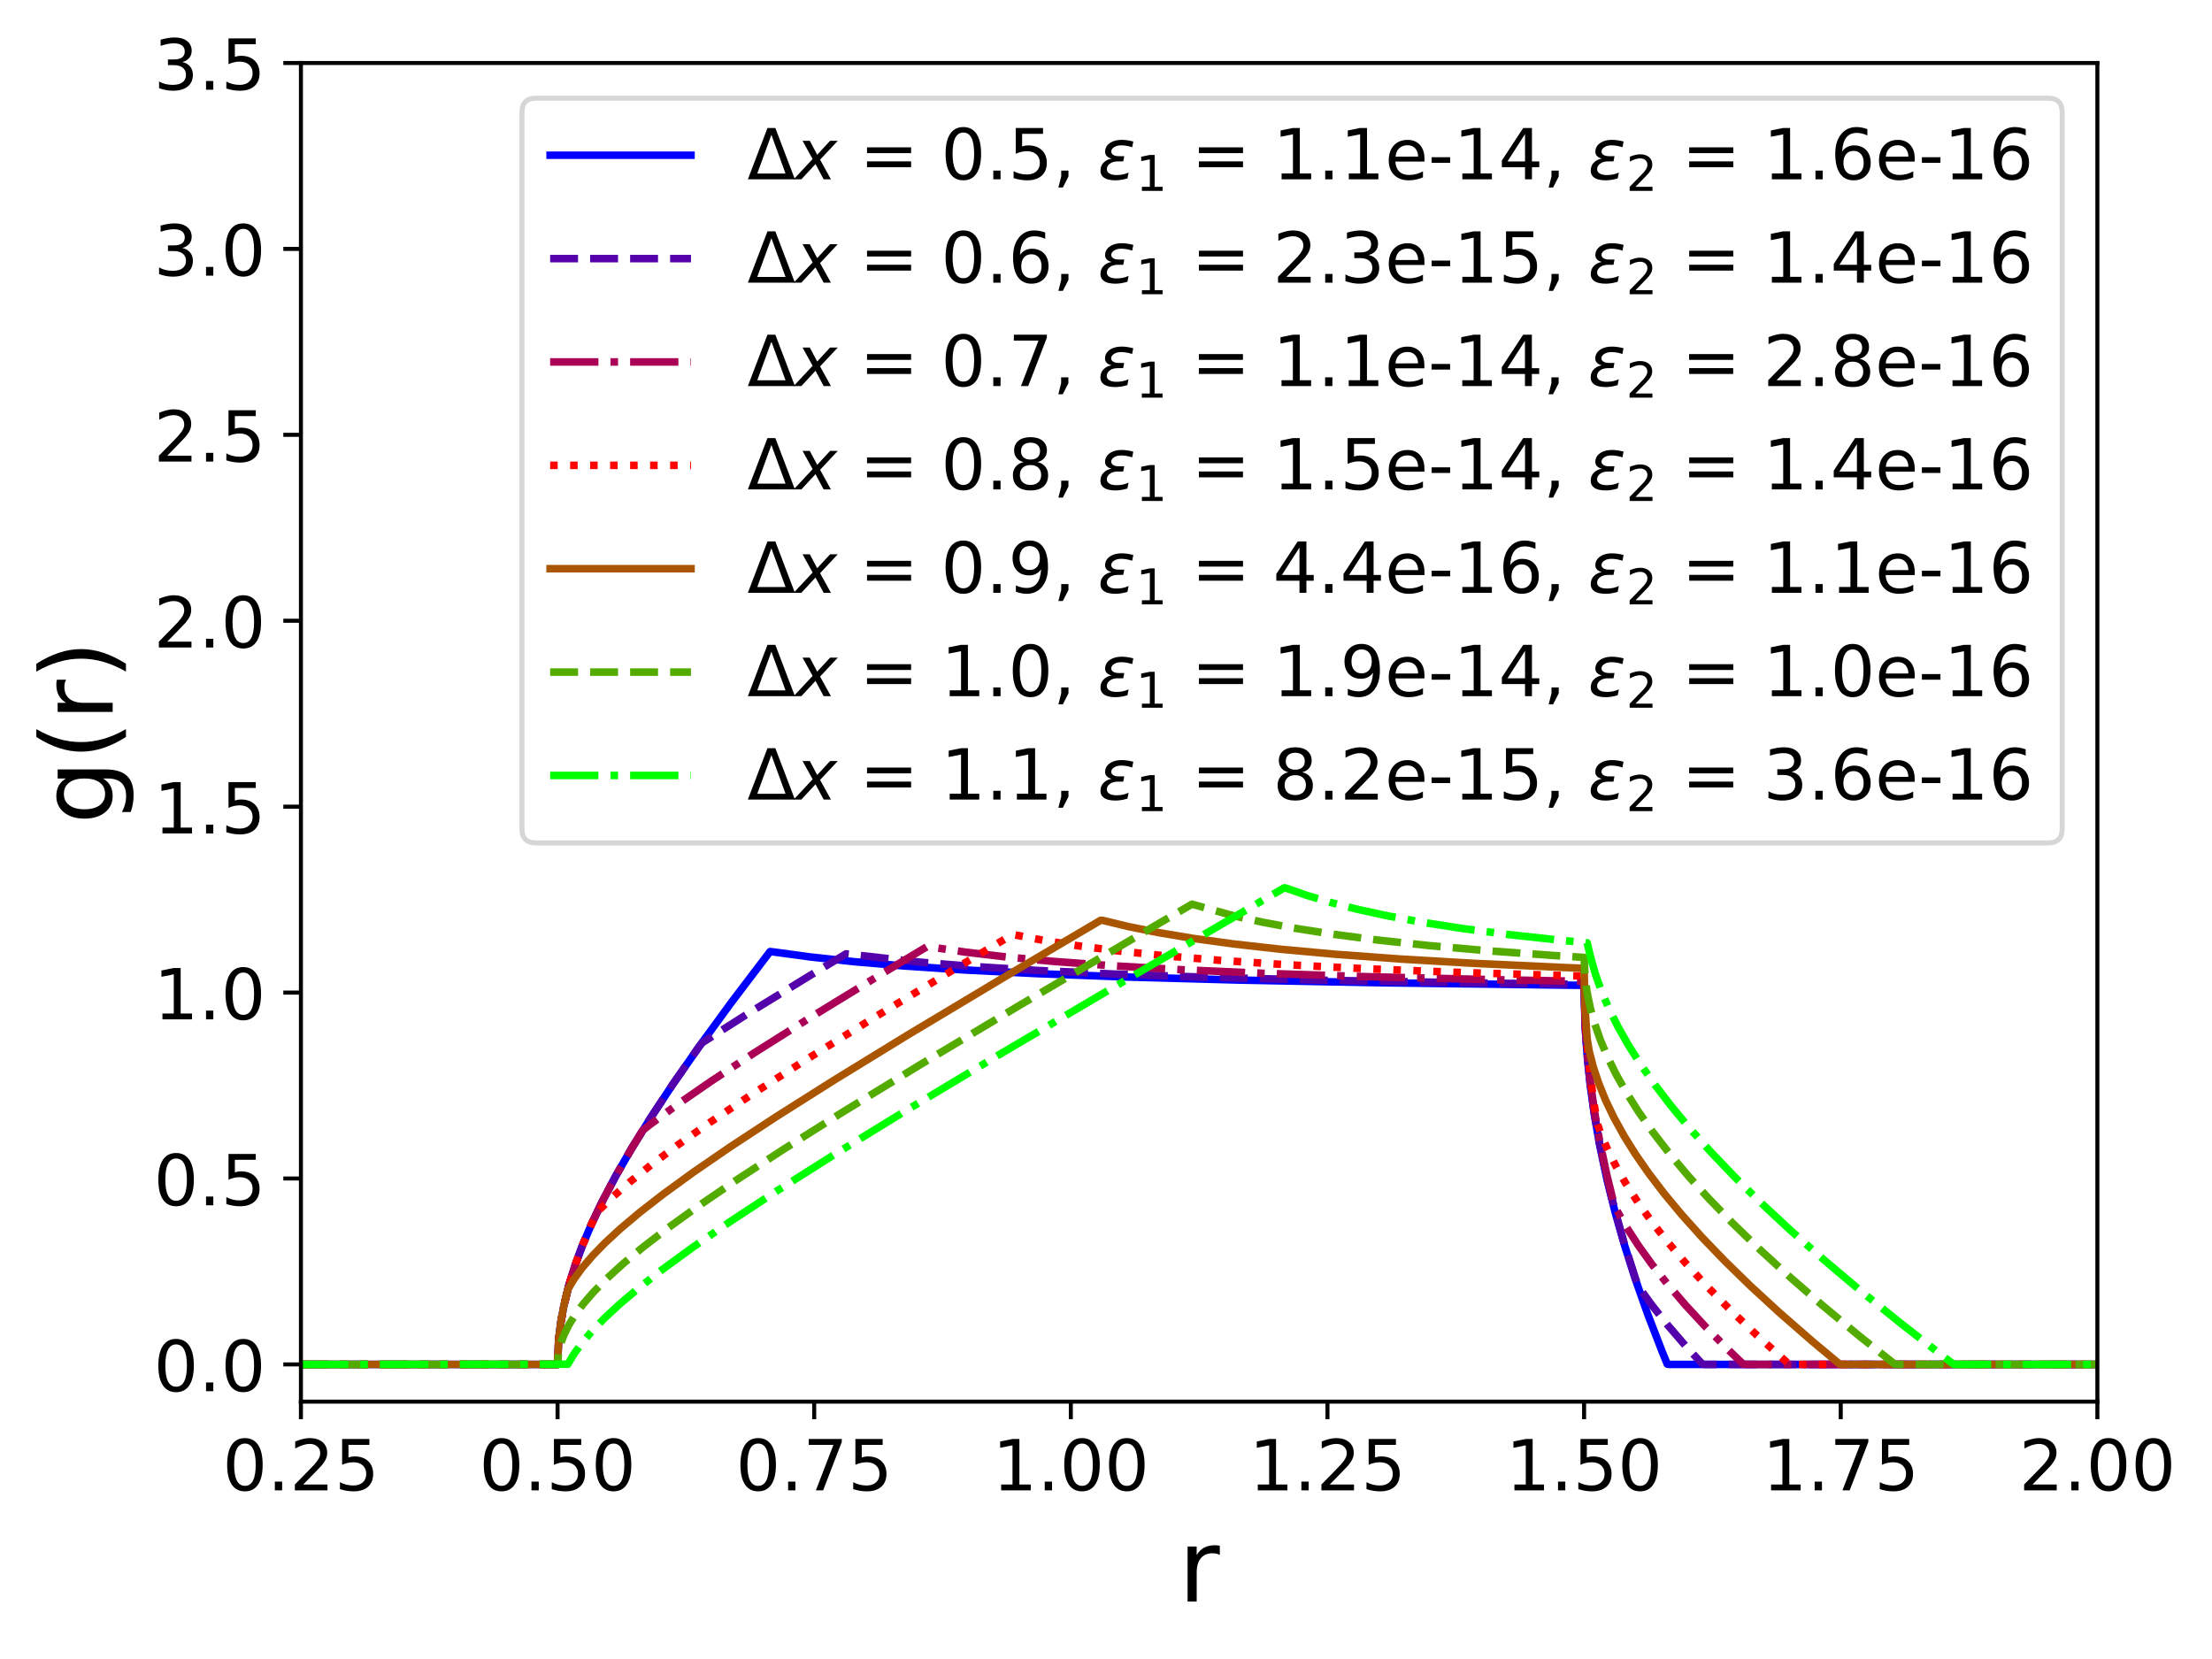 <?xml version="1.0" encoding="utf-8" standalone="no"?>
<!DOCTYPE svg PUBLIC "-//W3C//DTD SVG 1.1//EN"
  "http://www.w3.org/Graphics/SVG/1.1/DTD/svg11.dtd">
<!-- Created with matplotlib (http://matplotlib.org/) -->
<svg height="329.737pt" version="1.1" viewBox="0 0 439.727 329.737" width="439.727pt" xmlns="http://www.w3.org/2000/svg" xmlns:xlink="http://www.w3.org/1999/xlink">
 <defs>
  <style type="text/css">
*{stroke-linecap:butt;stroke-linejoin:round;}
  </style>
 </defs>
 <g id="figure_1">
  <g id="patch_1">
   <path d="M 0 329.737 
L 439.727 329.737 
L 439.727 0 
L 0 0 
z
" style="fill:#ffffff;"/>
  </g>
  <g id="axes_1">
   <g id="patch_2">
    <path d="M 59.821 278.631 
L 416.941 278.631 
L 416.941 12.519 
L 59.821 12.519 
z
" style="fill:#ffffff;"/>
   </g>
   <g id="matplotlib.axis_1">
    <g id="xtick_1">
     <g id="line2d_1">
      <defs>
       <path d="M 0 0 
L 0 3.5 
" id="mbc938f4e23" style="stroke:#000000;stroke-width:0.8;"/>
      </defs>
      <g>
       <use style="stroke:#000000;stroke-width:0.8;" x="59.821" xlink:href="#mbc938f4e23" y="278.631"/>
      </g>
     </g>
     <g id="text_1">
      <!-- 0.25 -->
      <defs>
       <path d="M 31.781 66.406 
Q 24.172 66.406 20.328 58.906 
Q 16.5 51.422 16.5 36.375 
Q 16.5 21.391 20.328 13.891 
Q 24.172 6.391 31.781 6.391 
Q 39.453 6.391 43.281 13.891 
Q 47.125 21.391 47.125 36.375 
Q 47.125 51.422 43.281 58.906 
Q 39.453 66.406 31.781 66.406 
z
M 31.781 74.219 
Q 44.047 74.219 50.516 64.516 
Q 56.984 54.828 56.984 36.375 
Q 56.984 17.969 50.516 8.266 
Q 44.047 -1.422 31.781 -1.422 
Q 19.531 -1.422 13.062 8.266 
Q 6.594 17.969 6.594 36.375 
Q 6.594 54.828 13.062 64.516 
Q 19.531 74.219 31.781 74.219 
z
" id="DejaVuSans-30"/>
       <path d="M 10.688 12.406 
L 21 12.406 
L 21 0 
L 10.688 0 
z
" id="DejaVuSans-2e"/>
       <path d="M 19.188 8.297 
L 53.609 8.297 
L 53.609 0 
L 7.328 0 
L 7.328 8.297 
Q 12.938 14.109 22.625 23.891 
Q 32.328 33.688 34.812 36.531 
Q 39.547 41.844 41.422 45.531 
Q 43.312 49.219 43.312 52.781 
Q 43.312 58.594 39.234 62.25 
Q 35.156 65.922 28.609 65.922 
Q 23.969 65.922 18.812 64.312 
Q 13.672 62.703 7.812 59.422 
L 7.812 69.391 
Q 13.766 71.781 18.938 73 
Q 24.125 74.219 28.422 74.219 
Q 39.75 74.219 46.484 68.547 
Q 53.219 62.891 53.219 53.422 
Q 53.219 48.922 51.531 44.891 
Q 49.859 40.875 45.406 35.406 
Q 44.188 33.984 37.641 27.219 
Q 31.109 20.453 19.188 8.297 
z
" id="DejaVuSans-32"/>
       <path d="M 10.797 72.906 
L 49.516 72.906 
L 49.516 64.594 
L 19.828 64.594 
L 19.828 46.734 
Q 21.969 47.469 24.109 47.828 
Q 26.266 48.188 28.422 48.188 
Q 40.625 48.188 47.75 41.5 
Q 54.891 34.812 54.891 23.391 
Q 54.891 11.625 47.562 5.094 
Q 40.234 -1.422 26.906 -1.422 
Q 22.312 -1.422 17.547 -0.641 
Q 12.797 0.141 7.719 1.703 
L 7.719 11.625 
Q 12.109 9.234 16.797 8.062 
Q 21.484 6.891 26.703 6.891 
Q 35.156 6.891 40.078 11.328 
Q 45.016 15.766 45.016 23.391 
Q 45.016 31 40.078 35.438 
Q 35.156 39.891 26.703 39.891 
Q 22.75 39.891 18.812 39.016 
Q 14.891 38.141 10.797 36.281 
z
" id="DejaVuSans-35"/>
      </defs>
      <g transform="translate(44.235 296.269)scale(0.14 -0.14)">
       <use xlink:href="#DejaVuSans-30"/>
       <use x="63.623" xlink:href="#DejaVuSans-2e"/>
       <use x="95.41" xlink:href="#DejaVuSans-32"/>
       <use x="159.033" xlink:href="#DejaVuSans-35"/>
      </g>
     </g>
    </g>
    <g id="xtick_2">
     <g id="line2d_2">
      <g>
       <use style="stroke:#000000;stroke-width:0.8;" x="110.838" xlink:href="#mbc938f4e23" y="278.631"/>
      </g>
     </g>
     <g id="text_2">
      <!-- 0.50 -->
      <g transform="translate(95.252 296.269)scale(0.14 -0.14)">
       <use xlink:href="#DejaVuSans-30"/>
       <use x="63.623" xlink:href="#DejaVuSans-2e"/>
       <use x="95.41" xlink:href="#DejaVuSans-35"/>
       <use x="159.033" xlink:href="#DejaVuSans-30"/>
      </g>
     </g>
    </g>
    <g id="xtick_3">
     <g id="line2d_3">
      <g>
       <use style="stroke:#000000;stroke-width:0.8;" x="161.855" xlink:href="#mbc938f4e23" y="278.631"/>
      </g>
     </g>
     <g id="text_3">
      <!-- 0.75 -->
      <defs>
       <path d="M 8.203 72.906 
L 55.078 72.906 
L 55.078 68.703 
L 28.609 0 
L 18.312 0 
L 43.219 64.594 
L 8.203 64.594 
z
" id="DejaVuSans-37"/>
      </defs>
      <g transform="translate(146.269 296.269)scale(0.14 -0.14)">
       <use xlink:href="#DejaVuSans-30"/>
       <use x="63.623" xlink:href="#DejaVuSans-2e"/>
       <use x="95.41" xlink:href="#DejaVuSans-37"/>
       <use x="159.033" xlink:href="#DejaVuSans-35"/>
      </g>
     </g>
    </g>
    <g id="xtick_4">
     <g id="line2d_4">
      <g>
       <use style="stroke:#000000;stroke-width:0.8;" x="212.872" xlink:href="#mbc938f4e23" y="278.631"/>
      </g>
     </g>
     <g id="text_4">
      <!-- 1.00 -->
      <defs>
       <path d="M 12.406 8.297 
L 28.516 8.297 
L 28.516 63.922 
L 10.984 60.406 
L 10.984 69.391 
L 28.422 72.906 
L 38.281 72.906 
L 38.281 8.297 
L 54.391 8.297 
L 54.391 0 
L 12.406 0 
z
" id="DejaVuSans-31"/>
      </defs>
      <g transform="translate(197.286 296.269)scale(0.14 -0.14)">
       <use xlink:href="#DejaVuSans-31"/>
       <use x="63.623" xlink:href="#DejaVuSans-2e"/>
       <use x="95.41" xlink:href="#DejaVuSans-30"/>
       <use x="159.033" xlink:href="#DejaVuSans-30"/>
      </g>
     </g>
    </g>
    <g id="xtick_5">
     <g id="line2d_5">
      <g>
       <use style="stroke:#000000;stroke-width:0.8;" x="263.889" xlink:href="#mbc938f4e23" y="278.631"/>
      </g>
     </g>
     <g id="text_5">
      <!-- 1.25 -->
      <g transform="translate(248.303 296.269)scale(0.14 -0.14)">
       <use xlink:href="#DejaVuSans-31"/>
       <use x="63.623" xlink:href="#DejaVuSans-2e"/>
       <use x="95.41" xlink:href="#DejaVuSans-32"/>
       <use x="159.033" xlink:href="#DejaVuSans-35"/>
      </g>
     </g>
    </g>
    <g id="xtick_6">
     <g id="line2d_6">
      <g>
       <use style="stroke:#000000;stroke-width:0.8;" x="314.906" xlink:href="#mbc938f4e23" y="278.631"/>
      </g>
     </g>
     <g id="text_6">
      <!-- 1.50 -->
      <g transform="translate(299.32 296.269)scale(0.14 -0.14)">
       <use xlink:href="#DejaVuSans-31"/>
       <use x="63.623" xlink:href="#DejaVuSans-2e"/>
       <use x="95.41" xlink:href="#DejaVuSans-35"/>
       <use x="159.033" xlink:href="#DejaVuSans-30"/>
      </g>
     </g>
    </g>
    <g id="xtick_7">
     <g id="line2d_7">
      <g>
       <use style="stroke:#000000;stroke-width:0.8;" x="365.923" xlink:href="#mbc938f4e23" y="278.631"/>
      </g>
     </g>
     <g id="text_7">
      <!-- 1.75 -->
      <g transform="translate(350.338 296.269)scale(0.14 -0.14)">
       <use xlink:href="#DejaVuSans-31"/>
       <use x="63.623" xlink:href="#DejaVuSans-2e"/>
       <use x="95.41" xlink:href="#DejaVuSans-37"/>
       <use x="159.033" xlink:href="#DejaVuSans-35"/>
      </g>
     </g>
    </g>
    <g id="xtick_8">
     <g id="line2d_8">
      <g>
       <use style="stroke:#000000;stroke-width:0.8;" x="416.941" xlink:href="#mbc938f4e23" y="278.631"/>
      </g>
     </g>
     <g id="text_8">
      <!-- 2.00 -->
      <g transform="translate(401.355 296.269)scale(0.14 -0.14)">
       <use xlink:href="#DejaVuSans-32"/>
       <use x="63.623" xlink:href="#DejaVuSans-2e"/>
       <use x="95.41" xlink:href="#DejaVuSans-30"/>
       <use x="159.033" xlink:href="#DejaVuSans-30"/>
      </g>
     </g>
    </g>
    <g id="text_9">
     <!-- r -->
     <defs>
      <path d="M 41.109 46.297 
Q 39.594 47.172 37.812 47.578 
Q 36.031 48 33.891 48 
Q 26.266 48 22.188 43.047 
Q 18.109 38.094 18.109 28.812 
L 18.109 0 
L 9.078 0 
L 9.078 54.688 
L 18.109 54.688 
L 18.109 46.188 
Q 20.953 51.172 25.484 53.578 
Q 30.031 56 36.531 56 
Q 37.453 56 38.578 55.875 
Q 39.703 55.766 41.062 55.516 
z
" id="DejaVuSans-72"/>
     </defs>
     <g transform="translate(234.27 318.377)scale(0.2 -0.2)">
      <use xlink:href="#DejaVuSans-72"/>
     </g>
    </g>
   </g>
   <g id="matplotlib.axis_2">
    <g id="ytick_1">
     <g id="line2d_9">
      <defs>
       <path d="M 0 0 
L -3.5 0 
" id="m02050841ba" style="stroke:#000000;stroke-width:0.8;"/>
      </defs>
      <g>
       <use style="stroke:#000000;stroke-width:0.8;" x="59.821" xlink:href="#m02050841ba" y="271.239"/>
      </g>
     </g>
     <g id="text_10">
      <!-- 0.0 -->
      <g transform="translate(30.556 276.558)scale(0.14 -0.14)">
       <use xlink:href="#DejaVuSans-30"/>
       <use x="63.623" xlink:href="#DejaVuSans-2e"/>
       <use x="95.41" xlink:href="#DejaVuSans-30"/>
      </g>
     </g>
    </g>
    <g id="ytick_2">
     <g id="line2d_10">
      <g>
       <use style="stroke:#000000;stroke-width:0.8;" x="59.821" xlink:href="#m02050841ba" y="234.279"/>
      </g>
     </g>
     <g id="text_11">
      <!-- 0.5 -->
      <g transform="translate(30.556 239.598)scale(0.14 -0.14)">
       <use xlink:href="#DejaVuSans-30"/>
       <use x="63.623" xlink:href="#DejaVuSans-2e"/>
       <use x="95.41" xlink:href="#DejaVuSans-35"/>
      </g>
     </g>
    </g>
    <g id="ytick_3">
     <g id="line2d_11">
      <g>
       <use style="stroke:#000000;stroke-width:0.8;" x="59.821" xlink:href="#m02050841ba" y="197.319"/>
      </g>
     </g>
     <g id="text_12">
      <!-- 1.0 -->
      <g transform="translate(30.556 202.638)scale(0.14 -0.14)">
       <use xlink:href="#DejaVuSans-31"/>
       <use x="63.623" xlink:href="#DejaVuSans-2e"/>
       <use x="95.41" xlink:href="#DejaVuSans-30"/>
      </g>
     </g>
    </g>
    <g id="ytick_4">
     <g id="line2d_12">
      <g>
       <use style="stroke:#000000;stroke-width:0.8;" x="59.821" xlink:href="#m02050841ba" y="160.359"/>
      </g>
     </g>
     <g id="text_13">
      <!-- 1.5 -->
      <g transform="translate(30.556 165.678)scale(0.14 -0.14)">
       <use xlink:href="#DejaVuSans-31"/>
       <use x="63.623" xlink:href="#DejaVuSans-2e"/>
       <use x="95.41" xlink:href="#DejaVuSans-35"/>
      </g>
     </g>
    </g>
    <g id="ytick_5">
     <g id="line2d_13">
      <g>
       <use style="stroke:#000000;stroke-width:0.8;" x="59.821" xlink:href="#m02050841ba" y="123.399"/>
      </g>
     </g>
     <g id="text_14">
      <!-- 2.0 -->
      <g transform="translate(30.556 128.718)scale(0.14 -0.14)">
       <use xlink:href="#DejaVuSans-32"/>
       <use x="63.623" xlink:href="#DejaVuSans-2e"/>
       <use x="95.41" xlink:href="#DejaVuSans-30"/>
      </g>
     </g>
    </g>
    <g id="ytick_6">
     <g id="line2d_14">
      <g>
       <use style="stroke:#000000;stroke-width:0.8;" x="59.821" xlink:href="#m02050841ba" y="86.439"/>
      </g>
     </g>
     <g id="text_15">
      <!-- 2.5 -->
      <g transform="translate(30.556 91.758)scale(0.14 -0.14)">
       <use xlink:href="#DejaVuSans-32"/>
       <use x="63.623" xlink:href="#DejaVuSans-2e"/>
       <use x="95.41" xlink:href="#DejaVuSans-35"/>
      </g>
     </g>
    </g>
    <g id="ytick_7">
     <g id="line2d_15">
      <g>
       <use style="stroke:#000000;stroke-width:0.8;" x="59.821" xlink:href="#m02050841ba" y="49.479"/>
      </g>
     </g>
     <g id="text_16">
      <!-- 3.0 -->
      <defs>
       <path d="M 40.578 39.312 
Q 47.656 37.797 51.625 33 
Q 55.609 28.219 55.609 21.188 
Q 55.609 10.406 48.188 4.484 
Q 40.766 -1.422 27.094 -1.422 
Q 22.516 -1.422 17.656 -0.516 
Q 12.797 0.391 7.625 2.203 
L 7.625 11.719 
Q 11.719 9.328 16.594 8.109 
Q 21.484 6.891 26.812 6.891 
Q 36.078 6.891 40.938 10.547 
Q 45.797 14.203 45.797 21.188 
Q 45.797 27.641 41.281 31.266 
Q 36.766 34.906 28.719 34.906 
L 20.219 34.906 
L 20.219 43.016 
L 29.109 43.016 
Q 36.375 43.016 40.234 45.922 
Q 44.094 48.828 44.094 54.297 
Q 44.094 59.906 40.109 62.906 
Q 36.141 65.922 28.719 65.922 
Q 24.656 65.922 20.016 65.031 
Q 15.375 64.156 9.812 62.312 
L 9.812 71.094 
Q 15.438 72.656 20.344 73.438 
Q 25.25 74.219 29.594 74.219 
Q 40.828 74.219 47.359 69.109 
Q 53.906 64.016 53.906 55.328 
Q 53.906 49.266 50.438 45.094 
Q 46.969 40.922 40.578 39.312 
z
" id="DejaVuSans-33"/>
      </defs>
      <g transform="translate(30.556 54.798)scale(0.14 -0.14)">
       <use xlink:href="#DejaVuSans-33"/>
       <use x="63.623" xlink:href="#DejaVuSans-2e"/>
       <use x="95.41" xlink:href="#DejaVuSans-30"/>
      </g>
     </g>
    </g>
    <g id="ytick_8">
     <g id="line2d_16">
      <g>
       <use style="stroke:#000000;stroke-width:0.8;" x="59.821" xlink:href="#m02050841ba" y="12.519"/>
      </g>
     </g>
     <g id="text_17">
      <!-- 3.5 -->
      <g transform="translate(30.556 17.838)scale(0.14 -0.14)">
       <use xlink:href="#DejaVuSans-33"/>
       <use x="63.623" xlink:href="#DejaVuSans-2e"/>
       <use x="95.41" xlink:href="#DejaVuSans-35"/>
      </g>
     </g>
    </g>
    <g id="text_18">
     <!-- g(r) -->
     <defs>
      <path d="M 45.406 27.984 
Q 45.406 37.75 41.375 43.109 
Q 37.359 48.484 30.078 48.484 
Q 22.859 48.484 18.828 43.109 
Q 14.797 37.75 14.797 27.984 
Q 14.797 18.266 18.828 12.891 
Q 22.859 7.516 30.078 7.516 
Q 37.359 7.516 41.375 12.891 
Q 45.406 18.266 45.406 27.984 
z
M 54.391 6.781 
Q 54.391 -7.172 48.188 -13.984 
Q 42 -20.797 29.203 -20.797 
Q 24.469 -20.797 20.266 -20.094 
Q 16.062 -19.391 12.109 -17.922 
L 12.109 -9.188 
Q 16.062 -11.328 19.922 -12.344 
Q 23.781 -13.375 27.781 -13.375 
Q 36.625 -13.375 41.016 -8.766 
Q 45.406 -4.156 45.406 5.172 
L 45.406 9.625 
Q 42.625 4.781 38.281 2.391 
Q 33.938 0 27.875 0 
Q 17.828 0 11.672 7.656 
Q 5.516 15.328 5.516 27.984 
Q 5.516 40.672 11.672 48.328 
Q 17.828 56 27.875 56 
Q 33.938 56 38.281 53.609 
Q 42.625 51.219 45.406 46.391 
L 45.406 54.688 
L 54.391 54.688 
z
" id="DejaVuSans-67"/>
      <path d="M 31 75.875 
Q 24.469 64.656 21.281 53.656 
Q 18.109 42.672 18.109 31.391 
Q 18.109 20.125 21.312 9.062 
Q 24.516 -2 31 -13.188 
L 23.188 -13.188 
Q 15.875 -1.703 12.234 9.375 
Q 8.594 20.453 8.594 31.391 
Q 8.594 42.281 12.203 53.312 
Q 15.828 64.359 23.188 75.875 
z
" id="DejaVuSans-28"/>
      <path d="M 8.016 75.875 
L 15.828 75.875 
Q 23.141 64.359 26.781 53.312 
Q 30.422 42.281 30.422 31.391 
Q 30.422 20.453 26.781 9.375 
Q 23.141 -1.703 15.828 -13.188 
L 8.016 -13.188 
Q 14.5 -2 17.703 9.062 
Q 20.906 20.125 20.906 31.391 
Q 20.906 42.672 17.703 53.656 
Q 14.5 64.656 8.016 75.875 
z
" id="DejaVuSans-29"/>
     </defs>
     <g transform="translate(22.397 163.837)rotate(-90)scale(0.2 -0.2)">
      <use xlink:href="#DejaVuSans-67"/>
      <use x="63.477" xlink:href="#DejaVuSans-28"/>
      <use x="102.49" xlink:href="#DejaVuSans-72"/>
      <use x="143.604" xlink:href="#DejaVuSans-29"/>
     </g>
    </g>
   </g>
   <g id="line2d_17">
    <path clip-path="url(#pb75521a638)" d="M 59.617 271.239 
L 110.838 271.239 
L 111.042 266.558 
L 111.45 263.113 
L 112.062 259.707 
L 113.083 255.535 
L 114.307 251.584 
L 115.735 247.702 
L 117.572 243.365 
L 119.817 238.67 
L 122.47 233.66 
L 125.531 228.351 
L 129.204 222.426 
L 133.693 215.629 
L 138.999 208.025 
L 145.325 199.367 
L 152.876 189.427 
L 153.08 189.163 
L 153.896 189.256 
L 161.039 190.228 
L 169.61 191.16 
L 179.609 192.017 
L 191.649 192.818 
L 206.138 193.551 
L 223.892 194.221 
L 246.135 194.828 
L 274.501 195.37 
L 311.641 195.844 
L 314.906 195.877 
L 315.11 203.979 
L 315.519 209.924 
L 316.131 215.77 
L 316.947 221.603 
L 317.967 227.451 
L 319.396 234.225 
L 321.028 240.802 
L 322.865 247.284 
L 325.11 254.335 
L 327.559 261.276 
L 330.416 268.672 
L 331.436 271.17 
L 331.844 271.239 
L 417.145 271.239 
L 417.145 271.239 
" style="fill:none;stroke:#0000ff;stroke-linecap:square;stroke-width:1.5;"/>
   </g>
   <g id="line2d_18">
    <path clip-path="url(#pb75521a638)" d="M 59.617 271.239 
L 110.838 271.239 
L 111.042 266.558 
L 111.45 263.113 
L 112.062 259.707 
L 113.083 255.535 
L 114.307 251.584 
L 115.735 247.702 
L 117.572 243.365 
L 119.817 238.67 
L 122.47 233.66 
L 125.531 228.351 
L 129.204 222.426 
L 133.693 215.629 
L 138.999 208.025 
L 139.611 207.274 
L 148.795 201.429 
L 161.039 193.916 
L 168.181 189.622 
L 182.874 191.271 
L 193.281 192.111 
L 205.934 192.899 
L 221.239 193.621 
L 240.217 194.285 
L 263.889 194.881 
L 294.295 195.414 
L 314.906 195.68 
L 315.11 203.783 
L 315.519 209.728 
L 316.131 215.575 
L 316.947 221.409 
L 317.967 227.258 
L 319.396 234.035 
L 321.028 240.615 
L 322.865 247.098 
L 325.11 254.153 
L 325.722 255.78 
L 328.375 259.45 
L 331.436 263.318 
L 335.109 267.585 
L 338.374 271.121 
L 338.782 271.239 
L 417.145 271.239 
L 417.145 271.239 
" style="fill:none;stroke:#5400ab;stroke-dasharray:5.55,2.4;stroke-dashoffset:0;stroke-width:1.5;"/>
   </g>
   <g id="line2d_19">
    <path clip-path="url(#pb75521a638)" d="M 59.617 271.239 
L 110.838 271.239 
L 111.042 266.558 
L 111.45 263.113 
L 112.062 259.707 
L 113.083 255.535 
L 114.307 251.584 
L 115.735 247.702 
L 117.572 243.365 
L 119.817 238.67 
L 122.47 233.66 
L 125.531 228.351 
L 127.775 224.683 
L 129.408 223.414 
L 134.714 219.529 
L 141.448 214.884 
L 150.019 209.256 
L 161.039 202.302 
L 175.323 193.564 
L 184.302 188.171 
L 185.119 188.271 
L 191.853 189.265 
L 199.812 190.211 
L 209.403 191.118 
L 220.831 191.967 
L 234.503 192.754 
L 251.237 193.487 
L 271.848 194.158 
L 297.561 194.766 
L 314.906 195.078 
L 315.11 203.182 
L 315.519 209.13 
L 316.131 214.979 
L 316.947 220.817 
L 317.967 226.671 
L 319.396 233.454 
L 320.824 239.267 
L 321.232 240.311 
L 323.273 243.862 
L 325.722 247.638 
L 328.375 251.323 
L 331.436 255.206 
L 335.109 259.491 
L 339.19 263.901 
L 343.884 268.633 
L 346.537 271.182 
L 347.149 271.239 
L 417.145 271.239 
L 417.145 271.239 
" style="fill:none;stroke:#aa0055;stroke-dasharray:9.6,2.4,1.5,2.4;stroke-dashoffset:0;stroke-width:1.5;"/>
   </g>
   <g id="line2d_20">
    <path clip-path="url(#pb75521a638)" d="M 59.617 271.239 
L 110.838 271.239 
L 111.042 266.558 
L 111.45 263.113 
L 112.062 259.707 
L 113.083 255.535 
L 114.307 251.584 
L 115.735 247.702 
L 117.572 243.365 
L 118.796 240.843 
L 121.653 238.069 
L 125.123 235.032 
L 129.408 231.591 
L 134.714 227.632 
L 141.244 223.046 
L 149.407 217.595 
L 159.814 210.926 
L 173.079 202.706 
L 190.425 192.234 
L 201.24 185.803 
L 201.648 185.825 
L 207.362 186.923 
L 214.096 187.987 
L 222.055 189.012 
L 231.442 189.989 
L 242.462 190.905 
L 255.726 191.777 
L 271.644 192.589 
L 290.826 193.337 
L 314.294 194.021 
L 314.906 194.037 
L 315.11 202.142 
L 315.519 208.094 
L 316.131 213.948 
L 316.947 219.793 
L 317.559 223.445 
L 318.171 225.239 
L 319.6 228.567 
L 321.232 231.828 
L 323.273 235.396 
L 325.722 239.192 
L 328.375 242.899 
L 331.436 246.806 
L 335.109 251.118 
L 339.19 255.557 
L 343.884 260.321 
L 349.19 265.377 
L 355.108 270.704 
L 355.72 271.239 
L 417.145 271.239 
L 417.145 271.239 
" style="fill:none;stroke:#fe0100;stroke-dasharray:1.5,2.475;stroke-dashoffset:0;stroke-width:1.5;"/>
   </g>
   <g id="line2d_21">
    <path clip-path="url(#pb75521a638)" d="M 59.617 271.239 
L 110.838 271.239 
L 111.042 266.558 
L 111.45 263.113 
L 112.062 259.707 
L 112.878 256.321 
L 114.103 254.276 
L 115.735 252.033 
L 117.776 249.641 
L 120.225 247.119 
L 123.286 244.289 
L 127.163 241.024 
L 131.857 237.374 
L 137.775 233.07 
L 145.121 228.02 
L 154.304 221.994 
L 165.732 214.772 
L 180.425 205.759 
L 199.608 194.263 
L 218.79 182.95 
L 219.198 182.96 
L 224.3 184.191 
L 230.218 185.382 
L 237.156 186.54 
L 245.115 187.637 
L 254.502 188.696 
L 265.318 189.687 
L 278.174 190.635 
L 293.275 191.52 
L 311.437 192.353 
L 314.906 192.49 
L 315.11 200.599 
L 315.519 206.555 
L 315.927 208.998 
L 316.743 212.146 
L 317.763 215.227 
L 319.192 218.753 
L 320.824 222.155 
L 322.865 225.845 
L 325.11 229.438 
L 327.763 233.26 
L 330.824 237.272 
L 334.293 241.449 
L 338.374 245.996 
L 342.864 250.658 
L 347.965 255.631 
L 353.679 260.888 
L 360.21 266.586 
L 365.719 271.191 
L 366.332 271.239 
L 417.145 271.239 
L 417.145 271.239 
" style="fill:none;stroke:#aa5500;stroke-linecap:square;stroke-width:1.5;"/>
   </g>
   <g id="line2d_22">
    <path clip-path="url(#pb75521a638)" d="M 59.617 271.239 
L 110.838 271.239 
L 111.042 268.899 
L 111.45 267.176 
L 112.062 265.473 
L 113.083 263.387 
L 114.307 261.411 
L 115.939 259.214 
L 117.98 256.855 
L 120.633 254.158 
L 123.898 251.185 
L 127.775 247.961 
L 132.673 244.189 
L 138.795 239.775 
L 146.346 234.62 
L 155.733 228.493 
L 167.569 221.044 
L 182.874 211.686 
L 202.873 199.733 
L 229.81 183.906 
L 236.952 179.743 
L 245.319 182.07 
L 251.033 183.335 
L 257.563 184.553 
L 265.114 185.734 
L 273.889 186.877 
L 284.092 187.975 
L 295.928 189.019 
L 309.805 190.011 
L 314.906 190.327 
L 315.11 194.389 
L 315.519 197.384 
L 316.131 200.34 
L 316.947 203.3 
L 318.171 206.813 
L 319.6 210.188 
L 321.232 213.501 
L 323.273 217.133 
L 325.722 221.004 
L 328.579 225.065 
L 331.844 229.289 
L 335.517 233.66 
L 339.599 238.17 
L 344.292 243.019 
L 349.598 248.17 
L 355.516 253.6 
L 362.25 259.466 
L 369.801 265.738 
L 376.739 271.239 
L 417.145 271.239 
L 417.145 271.239 
" style="fill:none;stroke:#54ab00;stroke-dasharray:5.55,2.4;stroke-dashoffset:0;stroke-width:1.5;"/>
   </g>
   <g id="line2d_23">
    <path clip-path="url(#pb75521a638)" d="M 59.617 271.239 
L 112.878 271.201 
L 114.103 269.155 
L 115.735 266.908 
L 117.776 264.513 
L 120.225 261.987 
L 123.286 259.152 
L 127.163 255.882 
L 131.857 252.227 
L 137.775 247.916 
L 145.121 242.86 
L 154.1 236.959 
L 165.528 229.725 
L 180.221 220.701 
L 199.404 209.197 
L 225.116 194.051 
L 255.318 176.481 
L 255.726 176.576 
L 259.808 177.999 
L 264.501 179.4 
L 269.807 180.752 
L 275.929 182.08 
L 282.868 183.357 
L 290.826 184.594 
L 300.009 185.793 
L 310.621 186.948 
L 315.519 187.415 
L 316.131 190.014 
L 317.151 193.651 
L 318.376 197.077 
L 319.804 200.416 
L 321.641 204.108 
L 323.681 207.71 
L 326.13 211.577 
L 328.987 215.656 
L 332.252 219.915 
L 335.925 224.334 
L 340.007 228.903 
L 344.7 233.82 
L 350.006 239.049 
L 355.924 244.562 
L 362.454 250.342 
L 369.801 256.548 
L 377.964 263.151 
L 387.147 270.29 
L 388.371 271.222 
L 389.8 271.239 
L 417.145 271.239 
L 417.145 271.239 
" style="fill:none;stroke:#00ff00;stroke-dasharray:9.6,2.4,1.5,2.4;stroke-dashoffset:0;stroke-width:1.5;"/>
   </g>
   <g id="patch_3">
    <path d="M 59.821 278.631 
L 59.821 12.519 
" style="fill:none;stroke:#000000;stroke-linecap:square;stroke-linejoin:miter;stroke-width:0.8;"/>
   </g>
   <g id="patch_4">
    <path d="M 416.941 278.631 
L 416.941 12.519 
" style="fill:none;stroke:#000000;stroke-linecap:square;stroke-linejoin:miter;stroke-width:0.8;"/>
   </g>
   <g id="patch_5">
    <path d="M 59.821 278.631 
L 416.941 278.631 
" style="fill:none;stroke:#000000;stroke-linecap:square;stroke-linejoin:miter;stroke-width:0.8;"/>
   </g>
   <g id="patch_6">
    <path d="M 59.821 12.519 
L 416.941 12.519 
" style="fill:none;stroke:#000000;stroke-linecap:square;stroke-linejoin:miter;stroke-width:0.8;"/>
   </g>
   <g id="legend_1">
    <g id="patch_7">
     <path d="M 106.561 167.565 
L 407.141 167.565 
Q 409.941 167.565 409.941 164.765 
L 409.941 22.319 
Q 409.941 19.519 407.141 19.519 
L 106.561 19.519 
Q 103.761 19.519 103.761 22.319 
L 103.761 164.765 
Q 103.761 167.565 106.561 167.565 
z
" style="fill:#ffffff;opacity:0.8;stroke:#cccccc;stroke-linejoin:miter;"/>
    </g>
    <g id="line2d_24">
     <path d="M 109.361 30.857 
L 137.361 30.857 
" style="fill:none;stroke:#0000ff;stroke-linecap:square;stroke-width:1.5;"/>
    </g>
    <g id="line2d_25"/>
    <g id="text_19">
     <!-- $\Delta x$ = 0.5, $\varepsilon_1$ = 1.1e-14, $\varepsilon_2$ = 1.6e-16 -->
     <defs>
      <path d="M 34.188 63.188 
L 14.156 8.203 
L 54.25 8.203 
z
M 0.781 0 
L 28.609 72.906 
L 39.797 72.906 
L 67.578 0 
z
" id="DejaVuSans-394"/>
      <path d="M 60.016 54.688 
L 34.906 27.875 
L 50.297 0 
L 39.984 0 
L 28.422 21.688 
L 8.297 0 
L -2.594 0 
L 24.312 28.812 
L 10.016 54.688 
L 20.312 54.688 
L 30.812 34.906 
L 49.125 54.688 
z
" id="DejaVuSans-Oblique-78"/>
      <path id="DejaVuSans-20"/>
      <path d="M 10.594 45.406 
L 73.188 45.406 
L 73.188 37.203 
L 10.594 37.203 
z
M 10.594 25.484 
L 73.188 25.484 
L 73.188 17.188 
L 10.594 17.188 
z
" id="DejaVuSans-3d"/>
      <path d="M 11.719 12.406 
L 22.016 12.406 
L 22.016 4 
L 14.016 -11.625 
L 7.719 -11.625 
L 11.719 4 
z
" id="DejaVuSans-2c"/>
      <path d="M 19.734 29.5 
Q 14.453 30.672 12.156 33.844 
Q 10.453 36.078 10.453 39.109 
Q 10.453 47.406 18.359 52.25 
Q 24.609 56.062 34.188 56.062 
Q 37.891 56.062 41.938 55.469 
Q 46 54.891 50.531 53.719 
L 48.969 45.562 
Q 44.484 46.969 40.719 47.609 
Q 36.859 48.25 33.406 48.25 
Q 27.594 48.25 23.781 46 
Q 19.188 43.312 19.188 39.406 
Q 19.188 36.812 21.578 35.016 
Q 24.422 32.859 30.078 32.859 
L 37.641 32.859 
L 36.234 25.438 
L 29 25.438 
Q 22.266 25.438 18.312 22.953 
Q 12.938 19.578 12.938 14.312 
Q 12.938 10.984 15.828 8.797 
Q 19.438 6.062 26.812 6.062 
Q 31.344 6.062 35.688 6.938 
Q 40.047 7.859 43.844 9.672 
L 42.188 1.312 
Q 37.547 -0.047 33.297 -0.734 
Q 29.047 -1.422 25.141 -1.422 
Q 13.531 -1.422 8.062 3.031 
Q 3.906 6.453 3.906 12.203 
Q 3.906 19.969 9.375 24.75 
Q 13.422 28.328 19.734 29.5 
z
" id="DejaVuSans-Oblique-3b5"/>
      <path d="M 56.203 29.594 
L 56.203 25.203 
L 14.891 25.203 
Q 15.484 15.922 20.484 11.062 
Q 25.484 6.203 34.422 6.203 
Q 39.594 6.203 44.453 7.469 
Q 49.312 8.734 54.109 11.281 
L 54.109 2.781 
Q 49.266 0.734 44.188 -0.344 
Q 39.109 -1.422 33.891 -1.422 
Q 20.797 -1.422 13.156 6.188 
Q 5.516 13.812 5.516 26.812 
Q 5.516 40.234 12.766 48.109 
Q 20.016 56 32.328 56 
Q 43.359 56 49.781 48.891 
Q 56.203 41.797 56.203 29.594 
z
M 47.219 32.234 
Q 47.125 39.594 43.094 43.984 
Q 39.062 48.391 32.422 48.391 
Q 24.906 48.391 20.391 44.141 
Q 15.875 39.891 15.188 32.172 
z
" id="DejaVuSans-65"/>
      <path d="M 4.891 31.391 
L 31.203 31.391 
L 31.203 23.391 
L 4.891 23.391 
z
" id="DejaVuSans-2d"/>
      <path d="M 37.797 64.312 
L 12.891 25.391 
L 37.797 25.391 
z
M 35.203 72.906 
L 47.609 72.906 
L 47.609 25.391 
L 58.016 25.391 
L 58.016 17.188 
L 47.609 17.188 
L 47.609 0 
L 37.797 0 
L 37.797 17.188 
L 4.891 17.188 
L 4.891 26.703 
z
" id="DejaVuSans-34"/>
      <path d="M 33.016 40.375 
Q 26.375 40.375 22.484 35.828 
Q 18.609 31.297 18.609 23.391 
Q 18.609 15.531 22.484 10.953 
Q 26.375 6.391 33.016 6.391 
Q 39.656 6.391 43.531 10.953 
Q 47.406 15.531 47.406 23.391 
Q 47.406 31.297 43.531 35.828 
Q 39.656 40.375 33.016 40.375 
z
M 52.594 71.297 
L 52.594 62.312 
Q 48.875 64.062 45.094 64.984 
Q 41.312 65.922 37.594 65.922 
Q 27.828 65.922 22.672 59.328 
Q 17.531 52.734 16.797 39.406 
Q 19.672 43.656 24.016 45.922 
Q 28.375 48.188 33.594 48.188 
Q 44.578 48.188 50.953 41.516 
Q 57.328 34.859 57.328 23.391 
Q 57.328 12.156 50.688 5.359 
Q 44.047 -1.422 33.016 -1.422 
Q 20.359 -1.422 13.672 8.266 
Q 6.984 17.969 6.984 36.375 
Q 6.984 53.656 15.188 63.938 
Q 23.391 74.219 37.203 74.219 
Q 40.922 74.219 44.703 73.484 
Q 48.484 72.75 52.594 71.297 
z
" id="DejaVuSans-36"/>
     </defs>
     <g transform="translate(148.561 35.757)scale(0.14 -0.14)">
      <use transform="translate(0 0.781)" xlink:href="#DejaVuSans-394"/>
      <use transform="translate(68.408 0.781)" xlink:href="#DejaVuSans-Oblique-78"/>
      <use transform="translate(127.588 0.781)" xlink:href="#DejaVuSans-20"/>
      <use transform="translate(159.375 0.781)" xlink:href="#DejaVuSans-3d"/>
      <use transform="translate(243.164 0.781)" xlink:href="#DejaVuSans-20"/>
      <use transform="translate(274.951 0.781)" xlink:href="#DejaVuSans-30"/>
      <use transform="translate(338.574 0.781)" xlink:href="#DejaVuSans-2e"/>
      <use transform="translate(370.361 0.781)" xlink:href="#DejaVuSans-35"/>
      <use transform="translate(433.984 0.781)" xlink:href="#DejaVuSans-2c"/>
      <use transform="translate(465.771 0.781)" xlink:href="#DejaVuSans-20"/>
      <use transform="translate(497.559 0.781)" xlink:href="#DejaVuSans-Oblique-3b5"/>
      <use transform="translate(551.611 -15.625)scale(0.7)" xlink:href="#DejaVuSans-31"/>
      <use transform="translate(598.882 0.781)" xlink:href="#DejaVuSans-20"/>
      <use transform="translate(630.669 0.781)" xlink:href="#DejaVuSans-3d"/>
      <use transform="translate(714.458 0.781)" xlink:href="#DejaVuSans-20"/>
      <use transform="translate(746.245 0.781)" xlink:href="#DejaVuSans-31"/>
      <use transform="translate(809.868 0.781)" xlink:href="#DejaVuSans-2e"/>
      <use transform="translate(841.655 0.781)" xlink:href="#DejaVuSans-31"/>
      <use transform="translate(905.278 0.781)" xlink:href="#DejaVuSans-65"/>
      <use transform="translate(966.802 0.781)" xlink:href="#DejaVuSans-2d"/>
      <use transform="translate(1002.886 0.781)" xlink:href="#DejaVuSans-31"/>
      <use transform="translate(1066.509 0.781)" xlink:href="#DejaVuSans-34"/>
      <use transform="translate(1130.132 0.781)" xlink:href="#DejaVuSans-2c"/>
      <use transform="translate(1161.919 0.781)" xlink:href="#DejaVuSans-20"/>
      <use transform="translate(1193.706 0.781)" xlink:href="#DejaVuSans-Oblique-3b5"/>
      <use transform="translate(1247.759 -15.625)scale(0.7)" xlink:href="#DejaVuSans-32"/>
      <use transform="translate(1295.029 0.781)" xlink:href="#DejaVuSans-20"/>
      <use transform="translate(1326.816 0.781)" xlink:href="#DejaVuSans-3d"/>
      <use transform="translate(1410.605 0.781)" xlink:href="#DejaVuSans-20"/>
      <use transform="translate(1442.393 0.781)" xlink:href="#DejaVuSans-31"/>
      <use transform="translate(1506.016 0.781)" xlink:href="#DejaVuSans-2e"/>
      <use transform="translate(1537.803 0.781)" xlink:href="#DejaVuSans-36"/>
      <use transform="translate(1601.426 0.781)" xlink:href="#DejaVuSans-65"/>
      <use transform="translate(1662.949 0.781)" xlink:href="#DejaVuSans-2d"/>
      <use transform="translate(1699.033 0.781)" xlink:href="#DejaVuSans-31"/>
      <use transform="translate(1762.656 0.781)" xlink:href="#DejaVuSans-36"/>
     </g>
    </g>
    <g id="line2d_26">
     <path d="M 109.361 51.406 
L 137.361 51.406 
" style="fill:none;stroke:#5400ab;stroke-dasharray:5.55,2.4;stroke-dashoffset:0;stroke-width:1.5;"/>
    </g>
    <g id="line2d_27"/>
    <g id="text_20">
     <!-- $\Delta x$ = 0.6, $\varepsilon_1$ = 2.3e-15, $\varepsilon_2$ = 1.4e-16 -->
     <g transform="translate(148.561 56.306)scale(0.14 -0.14)">
      <use transform="translate(0 0.781)" xlink:href="#DejaVuSans-394"/>
      <use transform="translate(68.408 0.781)" xlink:href="#DejaVuSans-Oblique-78"/>
      <use transform="translate(127.588 0.781)" xlink:href="#DejaVuSans-20"/>
      <use transform="translate(159.375 0.781)" xlink:href="#DejaVuSans-3d"/>
      <use transform="translate(243.164 0.781)" xlink:href="#DejaVuSans-20"/>
      <use transform="translate(274.951 0.781)" xlink:href="#DejaVuSans-30"/>
      <use transform="translate(338.574 0.781)" xlink:href="#DejaVuSans-2e"/>
      <use transform="translate(370.361 0.781)" xlink:href="#DejaVuSans-36"/>
      <use transform="translate(433.984 0.781)" xlink:href="#DejaVuSans-2c"/>
      <use transform="translate(465.771 0.781)" xlink:href="#DejaVuSans-20"/>
      <use transform="translate(497.559 0.781)" xlink:href="#DejaVuSans-Oblique-3b5"/>
      <use transform="translate(551.611 -15.625)scale(0.7)" xlink:href="#DejaVuSans-31"/>
      <use transform="translate(598.882 0.781)" xlink:href="#DejaVuSans-20"/>
      <use transform="translate(630.669 0.781)" xlink:href="#DejaVuSans-3d"/>
      <use transform="translate(714.458 0.781)" xlink:href="#DejaVuSans-20"/>
      <use transform="translate(746.245 0.781)" xlink:href="#DejaVuSans-32"/>
      <use transform="translate(809.868 0.781)" xlink:href="#DejaVuSans-2e"/>
      <use transform="translate(841.655 0.781)" xlink:href="#DejaVuSans-33"/>
      <use transform="translate(905.278 0.781)" xlink:href="#DejaVuSans-65"/>
      <use transform="translate(966.802 0.781)" xlink:href="#DejaVuSans-2d"/>
      <use transform="translate(1002.886 0.781)" xlink:href="#DejaVuSans-31"/>
      <use transform="translate(1066.509 0.781)" xlink:href="#DejaVuSans-35"/>
      <use transform="translate(1130.132 0.781)" xlink:href="#DejaVuSans-2c"/>
      <use transform="translate(1161.919 0.781)" xlink:href="#DejaVuSans-20"/>
      <use transform="translate(1193.706 0.781)" xlink:href="#DejaVuSans-Oblique-3b5"/>
      <use transform="translate(1247.759 -15.625)scale(0.7)" xlink:href="#DejaVuSans-32"/>
      <use transform="translate(1295.029 0.781)" xlink:href="#DejaVuSans-20"/>
      <use transform="translate(1326.816 0.781)" xlink:href="#DejaVuSans-3d"/>
      <use transform="translate(1410.605 0.781)" xlink:href="#DejaVuSans-20"/>
      <use transform="translate(1442.393 0.781)" xlink:href="#DejaVuSans-31"/>
      <use transform="translate(1506.016 0.781)" xlink:href="#DejaVuSans-2e"/>
      <use transform="translate(1537.803 0.781)" xlink:href="#DejaVuSans-34"/>
      <use transform="translate(1601.426 0.781)" xlink:href="#DejaVuSans-65"/>
      <use transform="translate(1662.949 0.781)" xlink:href="#DejaVuSans-2d"/>
      <use transform="translate(1699.033 0.781)" xlink:href="#DejaVuSans-31"/>
      <use transform="translate(1762.656 0.781)" xlink:href="#DejaVuSans-36"/>
     </g>
    </g>
    <g id="line2d_28">
     <path d="M 109.361 71.955 
L 137.361 71.955 
" style="fill:none;stroke:#aa0055;stroke-dasharray:9.6,2.4,1.5,2.4;stroke-dashoffset:0;stroke-width:1.5;"/>
    </g>
    <g id="line2d_29"/>
    <g id="text_21">
     <!-- $\Delta x$ = 0.7, $\varepsilon_1$ = 1.1e-14, $\varepsilon_2$ = 2.8e-16 -->
     <defs>
      <path d="M 31.781 34.625 
Q 24.75 34.625 20.719 30.859 
Q 16.703 27.094 16.703 20.516 
Q 16.703 13.922 20.719 10.156 
Q 24.75 6.391 31.781 6.391 
Q 38.812 6.391 42.859 10.172 
Q 46.922 13.969 46.922 20.516 
Q 46.922 27.094 42.891 30.859 
Q 38.875 34.625 31.781 34.625 
z
M 21.922 38.812 
Q 15.578 40.375 12.031 44.719 
Q 8.5 49.078 8.5 55.328 
Q 8.5 64.062 14.719 69.141 
Q 20.953 74.219 31.781 74.219 
Q 42.672 74.219 48.875 69.141 
Q 55.078 64.062 55.078 55.328 
Q 55.078 49.078 51.531 44.719 
Q 48 40.375 41.703 38.812 
Q 48.828 37.156 52.797 32.312 
Q 56.781 27.484 56.781 20.516 
Q 56.781 9.906 50.312 4.234 
Q 43.844 -1.422 31.781 -1.422 
Q 19.734 -1.422 13.25 4.234 
Q 6.781 9.906 6.781 20.516 
Q 6.781 27.484 10.781 32.312 
Q 14.797 37.156 21.922 38.812 
z
M 18.312 54.391 
Q 18.312 48.734 21.844 45.562 
Q 25.391 42.391 31.781 42.391 
Q 38.141 42.391 41.719 45.562 
Q 45.312 48.734 45.312 54.391 
Q 45.312 60.062 41.719 63.234 
Q 38.141 66.406 31.781 66.406 
Q 25.391 66.406 21.844 63.234 
Q 18.312 60.062 18.312 54.391 
z
" id="DejaVuSans-38"/>
     </defs>
     <g transform="translate(148.561 76.855)scale(0.14 -0.14)">
      <use transform="translate(0 0.781)" xlink:href="#DejaVuSans-394"/>
      <use transform="translate(68.408 0.781)" xlink:href="#DejaVuSans-Oblique-78"/>
      <use transform="translate(127.588 0.781)" xlink:href="#DejaVuSans-20"/>
      <use transform="translate(159.375 0.781)" xlink:href="#DejaVuSans-3d"/>
      <use transform="translate(243.164 0.781)" xlink:href="#DejaVuSans-20"/>
      <use transform="translate(274.951 0.781)" xlink:href="#DejaVuSans-30"/>
      <use transform="translate(338.574 0.781)" xlink:href="#DejaVuSans-2e"/>
      <use transform="translate(370.252 0.781)" xlink:href="#DejaVuSans-37"/>
      <use transform="translate(433.875 0.781)" xlink:href="#DejaVuSans-2c"/>
      <use transform="translate(465.662 0.781)" xlink:href="#DejaVuSans-20"/>
      <use transform="translate(497.449 0.781)" xlink:href="#DejaVuSans-Oblique-3b5"/>
      <use transform="translate(551.502 -15.625)scale(0.7)" xlink:href="#DejaVuSans-31"/>
      <use transform="translate(598.772 0.781)" xlink:href="#DejaVuSans-20"/>
      <use transform="translate(630.56 0.781)" xlink:href="#DejaVuSans-3d"/>
      <use transform="translate(714.349 0.781)" xlink:href="#DejaVuSans-20"/>
      <use transform="translate(746.136 0.781)" xlink:href="#DejaVuSans-31"/>
      <use transform="translate(809.759 0.781)" xlink:href="#DejaVuSans-2e"/>
      <use transform="translate(841.546 0.781)" xlink:href="#DejaVuSans-31"/>
      <use transform="translate(905.169 0.781)" xlink:href="#DejaVuSans-65"/>
      <use transform="translate(966.692 0.781)" xlink:href="#DejaVuSans-2d"/>
      <use transform="translate(1002.776 0.781)" xlink:href="#DejaVuSans-31"/>
      <use transform="translate(1066.399 0.781)" xlink:href="#DejaVuSans-34"/>
      <use transform="translate(1130.022 0.781)" xlink:href="#DejaVuSans-2c"/>
      <use transform="translate(1161.81 0.781)" xlink:href="#DejaVuSans-20"/>
      <use transform="translate(1193.597 0.781)" xlink:href="#DejaVuSans-Oblique-3b5"/>
      <use transform="translate(1247.649 -15.625)scale(0.7)" xlink:href="#DejaVuSans-32"/>
      <use transform="translate(1294.92 0.781)" xlink:href="#DejaVuSans-20"/>
      <use transform="translate(1326.707 0.781)" xlink:href="#DejaVuSans-3d"/>
      <use transform="translate(1410.496 0.781)" xlink:href="#DejaVuSans-20"/>
      <use transform="translate(1442.283 0.781)" xlink:href="#DejaVuSans-32"/>
      <use transform="translate(1505.906 0.781)" xlink:href="#DejaVuSans-2e"/>
      <use transform="translate(1537.662 0.781)" xlink:href="#DejaVuSans-38"/>
      <use transform="translate(1601.285 0.781)" xlink:href="#DejaVuSans-65"/>
      <use transform="translate(1662.809 0.781)" xlink:href="#DejaVuSans-2d"/>
      <use transform="translate(1698.893 0.781)" xlink:href="#DejaVuSans-31"/>
      <use transform="translate(1762.516 0.781)" xlink:href="#DejaVuSans-36"/>
     </g>
    </g>
    <g id="line2d_30">
     <path d="M 109.361 92.505 
L 137.361 92.505 
" style="fill:none;stroke:#fe0100;stroke-dasharray:1.5,2.475;stroke-dashoffset:0;stroke-width:1.5;"/>
    </g>
    <g id="line2d_31"/>
    <g id="text_22">
     <!-- $\Delta x$ = 0.8, $\varepsilon_1$ = 1.5e-14, $\varepsilon_2$ = 1.4e-16 -->
     <g transform="translate(148.561 97.405)scale(0.14 -0.14)">
      <use transform="translate(0 0.781)" xlink:href="#DejaVuSans-394"/>
      <use transform="translate(68.408 0.781)" xlink:href="#DejaVuSans-Oblique-78"/>
      <use transform="translate(127.588 0.781)" xlink:href="#DejaVuSans-20"/>
      <use transform="translate(159.375 0.781)" xlink:href="#DejaVuSans-3d"/>
      <use transform="translate(243.164 0.781)" xlink:href="#DejaVuSans-20"/>
      <use transform="translate(274.951 0.781)" xlink:href="#DejaVuSans-30"/>
      <use transform="translate(338.574 0.781)" xlink:href="#DejaVuSans-2e"/>
      <use transform="translate(370.33 0.781)" xlink:href="#DejaVuSans-38"/>
      <use transform="translate(433.953 0.781)" xlink:href="#DejaVuSans-2c"/>
      <use transform="translate(465.74 0.781)" xlink:href="#DejaVuSans-20"/>
      <use transform="translate(497.527 0.781)" xlink:href="#DejaVuSans-Oblique-3b5"/>
      <use transform="translate(551.58 -15.625)scale(0.7)" xlink:href="#DejaVuSans-31"/>
      <use transform="translate(598.851 0.781)" xlink:href="#DejaVuSans-20"/>
      <use transform="translate(630.638 0.781)" xlink:href="#DejaVuSans-3d"/>
      <use transform="translate(714.427 0.781)" xlink:href="#DejaVuSans-20"/>
      <use transform="translate(746.214 0.781)" xlink:href="#DejaVuSans-31"/>
      <use transform="translate(809.837 0.781)" xlink:href="#DejaVuSans-2e"/>
      <use transform="translate(841.624 0.781)" xlink:href="#DejaVuSans-35"/>
      <use transform="translate(905.247 0.781)" xlink:href="#DejaVuSans-65"/>
      <use transform="translate(966.771 0.781)" xlink:href="#DejaVuSans-2d"/>
      <use transform="translate(1002.854 0.781)" xlink:href="#DejaVuSans-31"/>
      <use transform="translate(1066.478 0.781)" xlink:href="#DejaVuSans-34"/>
      <use transform="translate(1130.101 0.781)" xlink:href="#DejaVuSans-2c"/>
      <use transform="translate(1161.888 0.781)" xlink:href="#DejaVuSans-20"/>
      <use transform="translate(1193.675 0.781)" xlink:href="#DejaVuSans-Oblique-3b5"/>
      <use transform="translate(1247.728 -15.625)scale(0.7)" xlink:href="#DejaVuSans-32"/>
      <use transform="translate(1294.998 0.781)" xlink:href="#DejaVuSans-20"/>
      <use transform="translate(1326.785 0.781)" xlink:href="#DejaVuSans-3d"/>
      <use transform="translate(1410.574 0.781)" xlink:href="#DejaVuSans-20"/>
      <use transform="translate(1442.361 0.781)" xlink:href="#DejaVuSans-31"/>
      <use transform="translate(1505.984 0.781)" xlink:href="#DejaVuSans-2e"/>
      <use transform="translate(1537.771 0.781)" xlink:href="#DejaVuSans-34"/>
      <use transform="translate(1601.395 0.781)" xlink:href="#DejaVuSans-65"/>
      <use transform="translate(1662.918 0.781)" xlink:href="#DejaVuSans-2d"/>
      <use transform="translate(1699.002 0.781)" xlink:href="#DejaVuSans-31"/>
      <use transform="translate(1762.625 0.781)" xlink:href="#DejaVuSans-36"/>
     </g>
    </g>
    <g id="line2d_32">
     <path d="M 109.361 113.054 
L 137.361 113.054 
" style="fill:none;stroke:#aa5500;stroke-linecap:square;stroke-width:1.5;"/>
    </g>
    <g id="line2d_33"/>
    <g id="text_23">
     <!-- $\Delta x$ = 0.9, $\varepsilon_1$ = 4.4e-16, $\varepsilon_2$ = 1.1e-16 -->
     <defs>
      <path d="M 10.984 1.516 
L 10.984 10.5 
Q 14.703 8.734 18.5 7.812 
Q 22.312 6.891 25.984 6.891 
Q 35.75 6.891 40.891 13.453 
Q 46.047 20.016 46.781 33.406 
Q 43.953 29.203 39.594 26.953 
Q 35.25 24.703 29.984 24.703 
Q 19.047 24.703 12.672 31.312 
Q 6.297 37.938 6.297 49.422 
Q 6.297 60.641 12.938 67.422 
Q 19.578 74.219 30.609 74.219 
Q 43.266 74.219 49.922 64.516 
Q 56.594 54.828 56.594 36.375 
Q 56.594 19.141 48.406 8.859 
Q 40.234 -1.422 26.422 -1.422 
Q 22.703 -1.422 18.891 -0.688 
Q 15.094 0.047 10.984 1.516 
z
M 30.609 32.422 
Q 37.25 32.422 41.125 36.953 
Q 45.016 41.5 45.016 49.422 
Q 45.016 57.281 41.125 61.844 
Q 37.25 66.406 30.609 66.406 
Q 23.969 66.406 20.094 61.844 
Q 16.219 57.281 16.219 49.422 
Q 16.219 41.5 20.094 36.953 
Q 23.969 32.422 30.609 32.422 
z
" id="DejaVuSans-39"/>
     </defs>
     <g transform="translate(148.561 117.954)scale(0.14 -0.14)">
      <use transform="translate(0 0.781)" xlink:href="#DejaVuSans-394"/>
      <use transform="translate(68.408 0.781)" xlink:href="#DejaVuSans-Oblique-78"/>
      <use transform="translate(127.588 0.781)" xlink:href="#DejaVuSans-20"/>
      <use transform="translate(159.375 0.781)" xlink:href="#DejaVuSans-3d"/>
      <use transform="translate(243.164 0.781)" xlink:href="#DejaVuSans-20"/>
      <use transform="translate(274.951 0.781)" xlink:href="#DejaVuSans-30"/>
      <use transform="translate(338.574 0.781)" xlink:href="#DejaVuSans-2e"/>
      <use transform="translate(370.361 0.781)" xlink:href="#DejaVuSans-39"/>
      <use transform="translate(433.984 0.781)" xlink:href="#DejaVuSans-2c"/>
      <use transform="translate(465.771 0.781)" xlink:href="#DejaVuSans-20"/>
      <use transform="translate(497.559 0.781)" xlink:href="#DejaVuSans-Oblique-3b5"/>
      <use transform="translate(551.611 -15.625)scale(0.7)" xlink:href="#DejaVuSans-31"/>
      <use transform="translate(598.882 0.781)" xlink:href="#DejaVuSans-20"/>
      <use transform="translate(630.669 0.781)" xlink:href="#DejaVuSans-3d"/>
      <use transform="translate(714.458 0.781)" xlink:href="#DejaVuSans-20"/>
      <use transform="translate(746.245 0.781)" xlink:href="#DejaVuSans-34"/>
      <use transform="translate(809.868 0.781)" xlink:href="#DejaVuSans-2e"/>
      <use transform="translate(841.655 0.781)" xlink:href="#DejaVuSans-34"/>
      <use transform="translate(905.278 0.781)" xlink:href="#DejaVuSans-65"/>
      <use transform="translate(966.802 0.781)" xlink:href="#DejaVuSans-2d"/>
      <use transform="translate(1002.886 0.781)" xlink:href="#DejaVuSans-31"/>
      <use transform="translate(1066.509 0.781)" xlink:href="#DejaVuSans-36"/>
      <use transform="translate(1130.132 0.781)" xlink:href="#DejaVuSans-2c"/>
      <use transform="translate(1161.919 0.781)" xlink:href="#DejaVuSans-20"/>
      <use transform="translate(1193.706 0.781)" xlink:href="#DejaVuSans-Oblique-3b5"/>
      <use transform="translate(1247.759 -15.625)scale(0.7)" xlink:href="#DejaVuSans-32"/>
      <use transform="translate(1295.029 0.781)" xlink:href="#DejaVuSans-20"/>
      <use transform="translate(1326.816 0.781)" xlink:href="#DejaVuSans-3d"/>
      <use transform="translate(1410.605 0.781)" xlink:href="#DejaVuSans-20"/>
      <use transform="translate(1442.393 0.781)" xlink:href="#DejaVuSans-31"/>
      <use transform="translate(1506.016 0.781)" xlink:href="#DejaVuSans-2e"/>
      <use transform="translate(1537.803 0.781)" xlink:href="#DejaVuSans-31"/>
      <use transform="translate(1601.426 0.781)" xlink:href="#DejaVuSans-65"/>
      <use transform="translate(1662.949 0.781)" xlink:href="#DejaVuSans-2d"/>
      <use transform="translate(1699.033 0.781)" xlink:href="#DejaVuSans-31"/>
      <use transform="translate(1762.656 0.781)" xlink:href="#DejaVuSans-36"/>
     </g>
    </g>
    <g id="line2d_34">
     <path d="M 109.361 133.604 
L 137.361 133.604 
" style="fill:none;stroke:#54ab00;stroke-dasharray:5.55,2.4;stroke-dashoffset:0;stroke-width:1.5;"/>
    </g>
    <g id="line2d_35"/>
    <g id="text_24">
     <!-- $\Delta x$ = 1.0, $\varepsilon_1$ = 1.9e-14, $\varepsilon_2$ = 1.0e-16 -->
     <g transform="translate(148.561 138.504)scale(0.14 -0.14)">
      <use transform="translate(0 0.781)" xlink:href="#DejaVuSans-394"/>
      <use transform="translate(68.408 0.781)" xlink:href="#DejaVuSans-Oblique-78"/>
      <use transform="translate(127.588 0.781)" xlink:href="#DejaVuSans-20"/>
      <use transform="translate(159.375 0.781)" xlink:href="#DejaVuSans-3d"/>
      <use transform="translate(243.164 0.781)" xlink:href="#DejaVuSans-20"/>
      <use transform="translate(274.951 0.781)" xlink:href="#DejaVuSans-31"/>
      <use transform="translate(338.574 0.781)" xlink:href="#DejaVuSans-2e"/>
      <use transform="translate(370.361 0.781)" xlink:href="#DejaVuSans-30"/>
      <use transform="translate(433.984 0.781)" xlink:href="#DejaVuSans-2c"/>
      <use transform="translate(465.771 0.781)" xlink:href="#DejaVuSans-20"/>
      <use transform="translate(497.559 0.781)" xlink:href="#DejaVuSans-Oblique-3b5"/>
      <use transform="translate(551.611 -15.625)scale(0.7)" xlink:href="#DejaVuSans-31"/>
      <use transform="translate(598.882 0.781)" xlink:href="#DejaVuSans-20"/>
      <use transform="translate(630.669 0.781)" xlink:href="#DejaVuSans-3d"/>
      <use transform="translate(714.458 0.781)" xlink:href="#DejaVuSans-20"/>
      <use transform="translate(746.245 0.781)" xlink:href="#DejaVuSans-31"/>
      <use transform="translate(809.868 0.781)" xlink:href="#DejaVuSans-2e"/>
      <use transform="translate(841.655 0.781)" xlink:href="#DejaVuSans-39"/>
      <use transform="translate(905.278 0.781)" xlink:href="#DejaVuSans-65"/>
      <use transform="translate(966.802 0.781)" xlink:href="#DejaVuSans-2d"/>
      <use transform="translate(1002.886 0.781)" xlink:href="#DejaVuSans-31"/>
      <use transform="translate(1066.509 0.781)" xlink:href="#DejaVuSans-34"/>
      <use transform="translate(1130.132 0.781)" xlink:href="#DejaVuSans-2c"/>
      <use transform="translate(1161.919 0.781)" xlink:href="#DejaVuSans-20"/>
      <use transform="translate(1193.706 0.781)" xlink:href="#DejaVuSans-Oblique-3b5"/>
      <use transform="translate(1247.759 -15.625)scale(0.7)" xlink:href="#DejaVuSans-32"/>
      <use transform="translate(1295.029 0.781)" xlink:href="#DejaVuSans-20"/>
      <use transform="translate(1326.816 0.781)" xlink:href="#DejaVuSans-3d"/>
      <use transform="translate(1410.605 0.781)" xlink:href="#DejaVuSans-20"/>
      <use transform="translate(1442.393 0.781)" xlink:href="#DejaVuSans-31"/>
      <use transform="translate(1506.016 0.781)" xlink:href="#DejaVuSans-2e"/>
      <use transform="translate(1537.803 0.781)" xlink:href="#DejaVuSans-30"/>
      <use transform="translate(1601.426 0.781)" xlink:href="#DejaVuSans-65"/>
      <use transform="translate(1662.949 0.781)" xlink:href="#DejaVuSans-2d"/>
      <use transform="translate(1699.033 0.781)" xlink:href="#DejaVuSans-31"/>
      <use transform="translate(1762.656 0.781)" xlink:href="#DejaVuSans-36"/>
     </g>
    </g>
    <g id="line2d_36">
     <path d="M 109.361 154.153 
L 137.361 154.153 
" style="fill:none;stroke:#00ff00;stroke-dasharray:9.6,2.4,1.5,2.4;stroke-dashoffset:0;stroke-width:1.5;"/>
    </g>
    <g id="line2d_37"/>
    <g id="text_25">
     <!-- $\Delta x$ = 1.1, $\varepsilon_1$ = 8.2e-15, $\varepsilon_2$ = 3.6e-16 -->
     <g transform="translate(148.561 159.053)scale(0.14 -0.14)">
      <use transform="translate(0 0.781)" xlink:href="#DejaVuSans-394"/>
      <use transform="translate(68.408 0.781)" xlink:href="#DejaVuSans-Oblique-78"/>
      <use transform="translate(127.588 0.781)" xlink:href="#DejaVuSans-20"/>
      <use transform="translate(159.375 0.781)" xlink:href="#DejaVuSans-3d"/>
      <use transform="translate(243.164 0.781)" xlink:href="#DejaVuSans-20"/>
      <use transform="translate(274.951 0.781)" xlink:href="#DejaVuSans-31"/>
      <use transform="translate(338.574 0.781)" xlink:href="#DejaVuSans-2e"/>
      <use transform="translate(370.361 0.781)" xlink:href="#DejaVuSans-31"/>
      <use transform="translate(433.984 0.781)" xlink:href="#DejaVuSans-2c"/>
      <use transform="translate(465.771 0.781)" xlink:href="#DejaVuSans-20"/>
      <use transform="translate(497.559 0.781)" xlink:href="#DejaVuSans-Oblique-3b5"/>
      <use transform="translate(551.611 -15.625)scale(0.7)" xlink:href="#DejaVuSans-31"/>
      <use transform="translate(598.882 0.781)" xlink:href="#DejaVuSans-20"/>
      <use transform="translate(630.669 0.781)" xlink:href="#DejaVuSans-3d"/>
      <use transform="translate(714.458 0.781)" xlink:href="#DejaVuSans-20"/>
      <use transform="translate(746.245 0.781)" xlink:href="#DejaVuSans-38"/>
      <use transform="translate(809.868 0.781)" xlink:href="#DejaVuSans-2e"/>
      <use transform="translate(841.577 0.781)" xlink:href="#DejaVuSans-32"/>
      <use transform="translate(905.2 0.781)" xlink:href="#DejaVuSans-65"/>
      <use transform="translate(966.724 0.781)" xlink:href="#DejaVuSans-2d"/>
      <use transform="translate(1002.808 0.781)" xlink:href="#DejaVuSans-31"/>
      <use transform="translate(1066.431 0.781)" xlink:href="#DejaVuSans-35"/>
      <use transform="translate(1130.054 0.781)" xlink:href="#DejaVuSans-2c"/>
      <use transform="translate(1161.841 0.781)" xlink:href="#DejaVuSans-20"/>
      <use transform="translate(1193.628 0.781)" xlink:href="#DejaVuSans-Oblique-3b5"/>
      <use transform="translate(1247.681 -15.625)scale(0.7)" xlink:href="#DejaVuSans-32"/>
      <use transform="translate(1294.951 0.781)" xlink:href="#DejaVuSans-20"/>
      <use transform="translate(1326.738 0.781)" xlink:href="#DejaVuSans-3d"/>
      <use transform="translate(1410.527 0.781)" xlink:href="#DejaVuSans-20"/>
      <use transform="translate(1442.314 0.781)" xlink:href="#DejaVuSans-33"/>
      <use transform="translate(1505.938 0.781)" xlink:href="#DejaVuSans-2e"/>
      <use transform="translate(1537.725 0.781)" xlink:href="#DejaVuSans-36"/>
      <use transform="translate(1601.348 0.781)" xlink:href="#DejaVuSans-65"/>
      <use transform="translate(1662.871 0.781)" xlink:href="#DejaVuSans-2d"/>
      <use transform="translate(1698.955 0.781)" xlink:href="#DejaVuSans-31"/>
      <use transform="translate(1762.578 0.781)" xlink:href="#DejaVuSans-36"/>
     </g>
    </g>
   </g>
  </g>
 </g>
 <defs>
  <clipPath id="pb75521a638">
   <rect height="266.112" width="357.12" x="59.821" y="12.519"/>
  </clipPath>
 </defs>
</svg>
